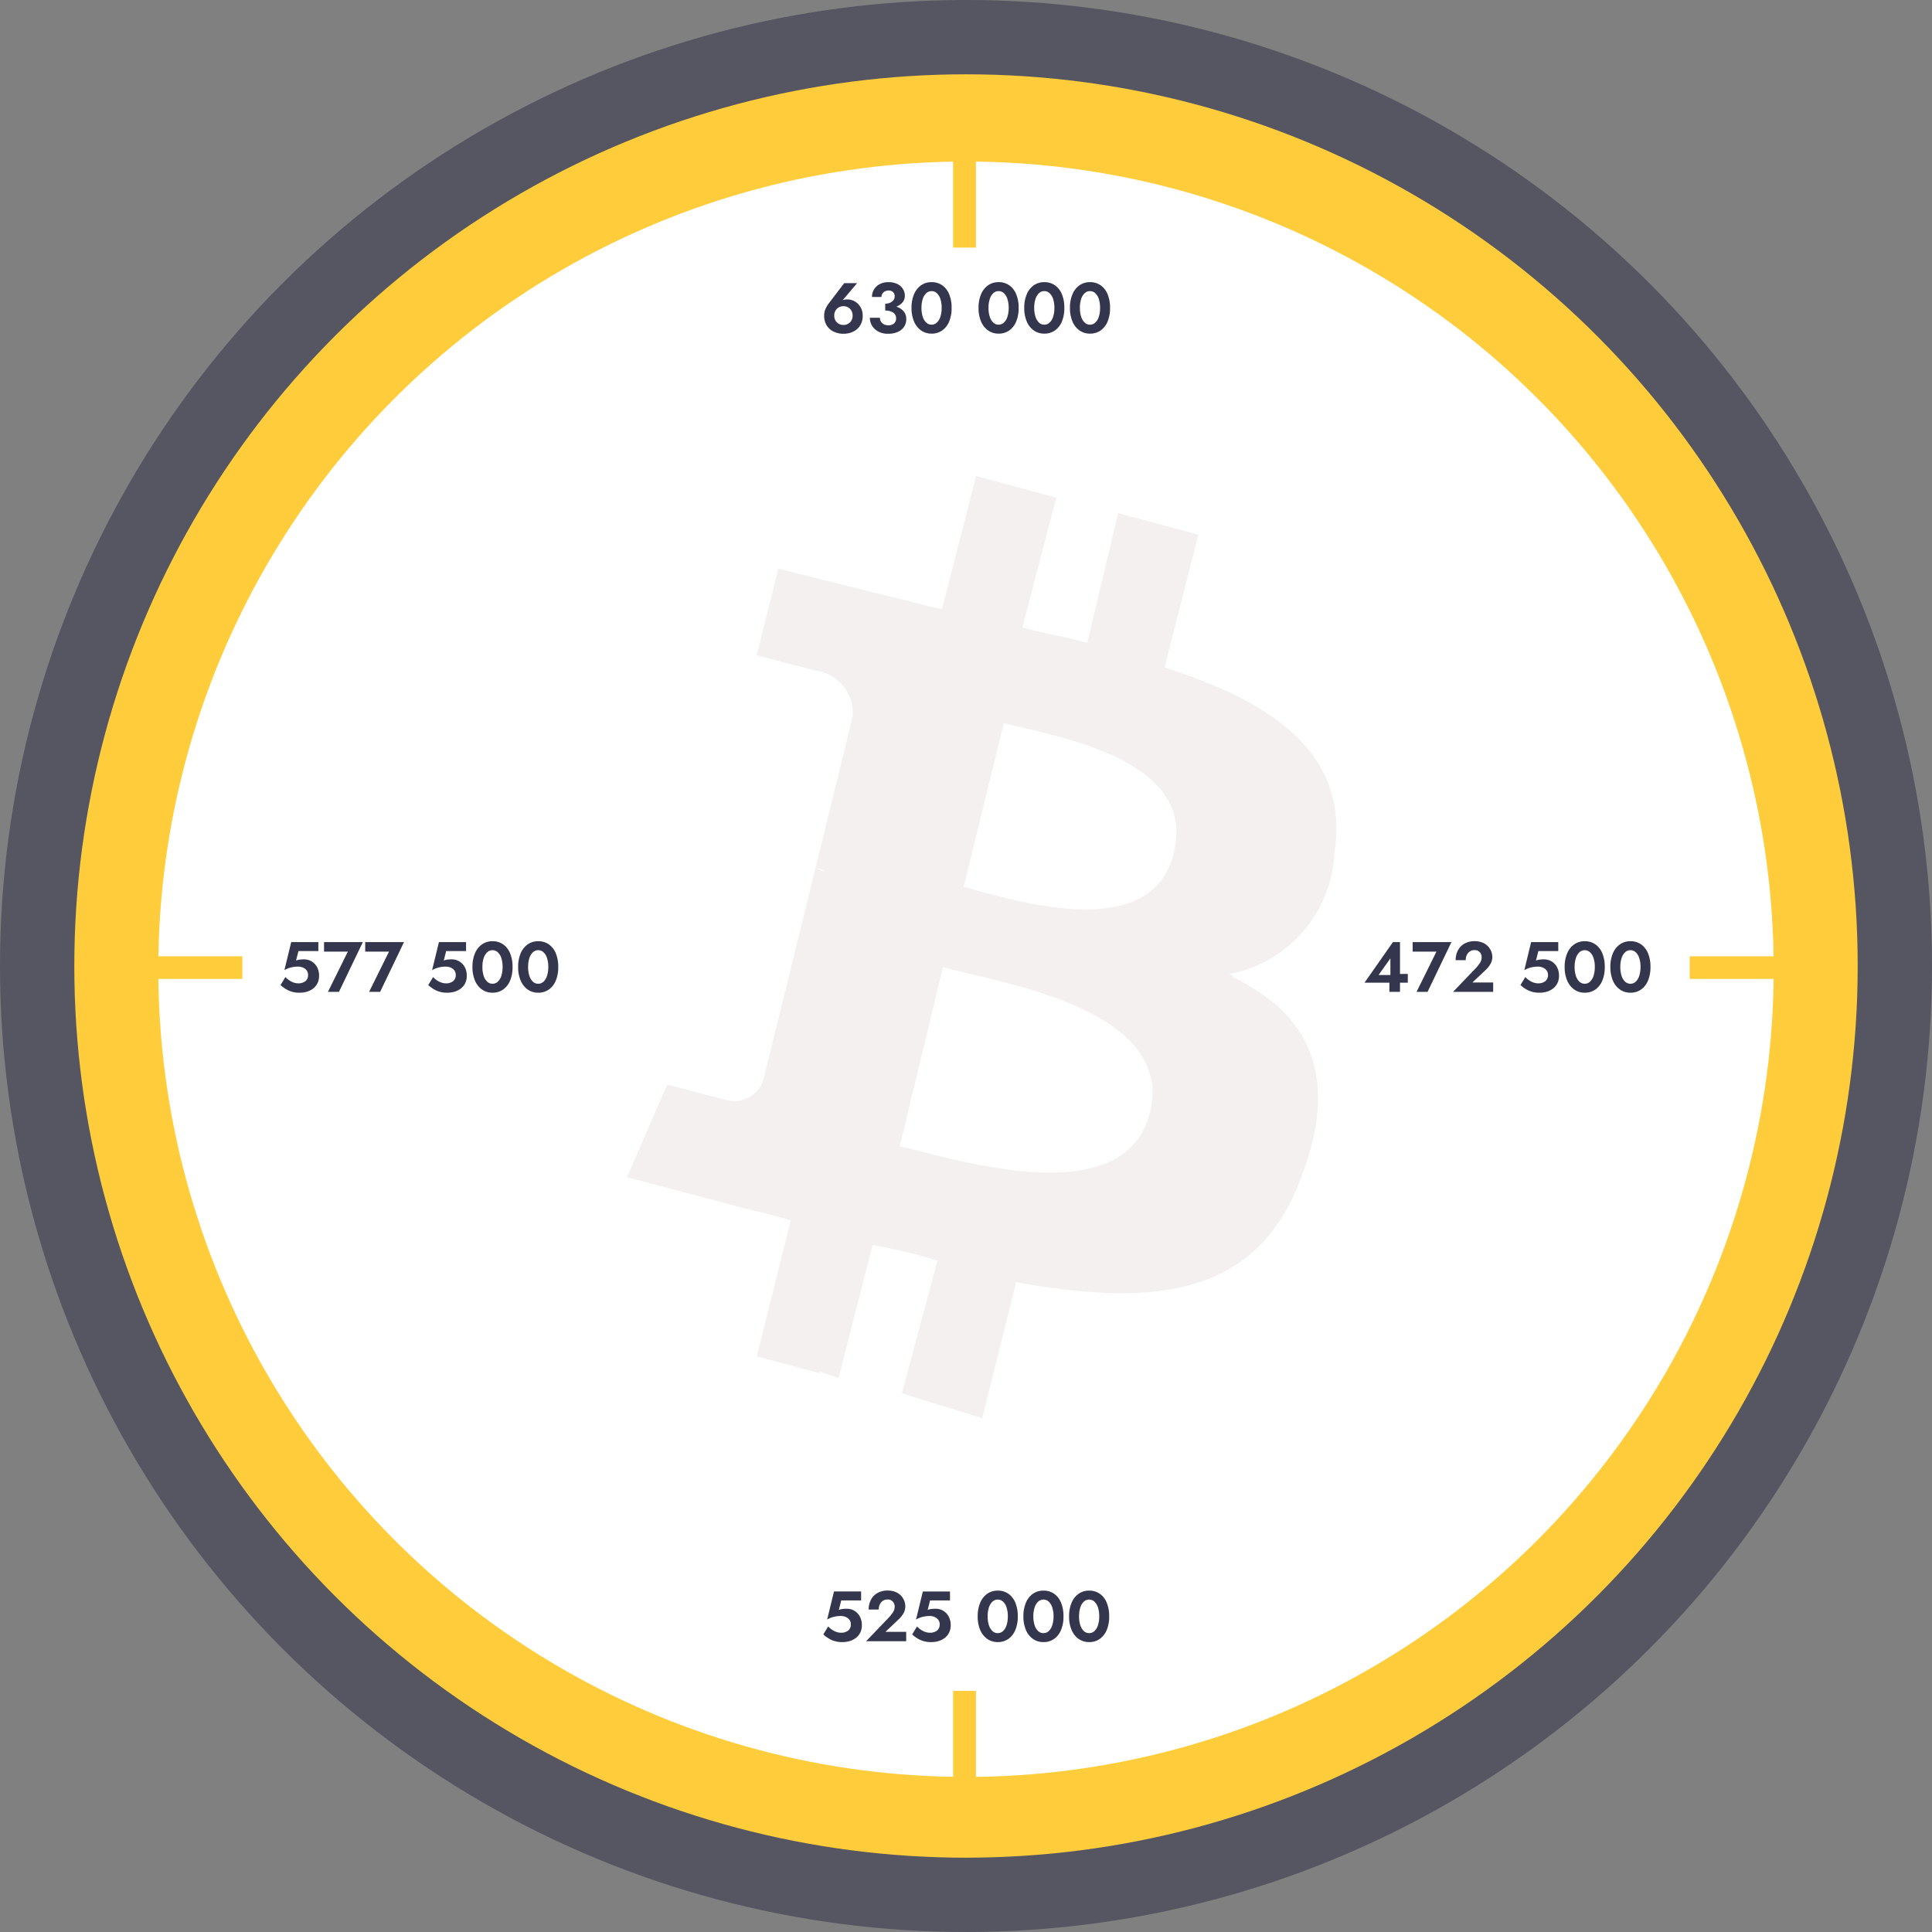 <svg xmlns="http://www.w3.org/2000/svg" width="598" height="598" viewBox="0 0 598 598">
  <rect x="0" y="0" width="598" height="598" fill="#808080" stroke="none"/>
  <g id="Group_33" data-name="Group 33" transform="translate(-684 -421)">
    <g id="Group_30" data-name="Group 30" transform="translate(23 -20)">
      <g id="Bullseye-Gradient" transform="translate(864 644)" opacity="0.41">
        <rect id="Rectangle_7" data-name="Rectangle 7" width="394" height="394" transform="translate(-101 -101)" fill="#222338"/>
        <circle id="Ellipse_17" data-name="Ellipse 17" cx="299" cy="299" r="299" transform="translate(-203 -203)" fill="#171833"/>
      </g>
      <g id="Group_2" data-name="Group 2" transform="translate(684 464)">
        <circle id="Ellipse_1" data-name="Ellipse 1" cx="276" cy="276" r="276" fill="#ffcd3b"/>
      </g>
      <circle id="Ellipse_2" data-name="Ellipse 2" cx="250" cy="250" r="250" transform="translate(710 491)" fill="#fff"/>
      <rect id="Rectangle_2" data-name="Rectangle 2" width="27" height="7" transform="translate(709 737)" fill="#ffcd3b"/>
      <rect id="Rectangle_3" data-name="Rectangle 3" width="27" height="7" transform="translate(1184 737)" fill="#ffcd3b"/>
      <rect id="Rectangle_4" data-name="Rectangle 4" width="27.423" height="7.077" transform="translate(963.077 490.212) rotate(90)" fill="#ffcd3b"/>
      <rect id="Rectangle_5" data-name="Rectangle 5" width="27.423" height="7.077" transform="translate(963.077 964.365) rotate(90)" fill="#ffcd3b"/>
      <g id="Layer_2" data-name="Layer 2" transform="translate(855.074 588.343)">
        <g id="Layer_1" data-name="Layer 1">
          <path id="Path_1" data-name="Path 1" d="M218.941,116.641c4.78-30.594-19.121-46.848-52.584-57.364l10.517-41.111-24.858-6.693-9.561,40.155c-6.692-1.912-13.385-2.868-20.078-4.78L132.894,6.693,108.036,0,97.519,41.111c-5.736-.956-11.473-2.868-16.253-3.824l-34.419-8.6-6.693,26.77,18.165,4.78A13.1,13.1,0,0,1,69.793,74.574L58.32,121.421a3.537,3.537,0,0,1,2.868.956c-.956,0-1.912-.956-2.868-.956L42.067,187.39a9.561,9.561,0,0,1-11.473,5.736l-18.165-4.78L0,217.029l32.506,8.6c6.693,1.912,12.429,2.868,18.165,4.78L40.155,272.481l19.6,5.258v-.478l5.736,1.912,10.517-41.111a152.975,152.975,0,0,1,20.078,4.78L85.09,283.954l24.858,7.649,10.517-42.067c43.023,7.649,75.53,4.78,88.915-34.419,7.84-21.416,4.972-36.713-4.78-47.8-1.052-1.147-2.2-2.295-3.346-3.346a70.749,70.749,0,0,0-13.863-8.987h.574l-1.53-.86a39.964,39.964,0,0,0,32.506-37.478Zm-57.364,81.266h0c-8.509,30.212-60.137,13.385-77.155,9.561l13.385-55.452c14.532,4.111,55.93,10.23,63.579,31.742a19.79,19.79,0,0,1,1.147,4.685A23.328,23.328,0,0,1,161.576,197.907Zm7.649-81.266c-6.693,28.682-50.672,14.341-65.013,10.517l12.429-50.672c3.729.956,9.561,2.2,16.062,3.92,18.548,4.972,42.163,14.341,36.522,36.235Z" fill="#f5f0f0"/>
        </g>
      </g>
      <path id="Path_13" data-name="Path 13" d="M12.76-4.972a5.062,5.062,0,0,1-.506,2.332A4.713,4.713,0,0,1,10.89-1a5.867,5.867,0,0,1-1.914.957A7.739,7.739,0,0,1,6.8.264,7.86,7.86,0,0,1,3.245-.451,9.911,9.911,0,0,1,.836-2.112l1.5-2.464a6.486,6.486,0,0,0,1.859,1.4,4.557,4.557,0,0,0,2.057.539,3.5,3.5,0,0,0,2.288-.671A2.353,2.353,0,0,0,9.35-5.236a2.241,2.241,0,0,0-.44-1.408,2.772,2.772,0,0,0-1.144-.869,3.865,3.865,0,0,0-1.518-.3,9.829,9.829,0,0,0-2,.22,7.771,7.771,0,0,0-2.222.88L4.136-15.4h8.4v2.772H6.38L5.632-9.68a4.184,4.184,0,0,1,1.2-.308,12.29,12.29,0,0,1,1.287-.066,4.5,4.5,0,0,1,2.31.616,4.573,4.573,0,0,1,1.694,1.749A5.454,5.454,0,0,1,12.76-4.972Zm1.54-7.48V-15.4H26.312L18.92,0H15.51l6.16-12.452Zm12.738,0V-15.4H39.05L31.658,0h-3.41l6.16-12.452Zm31.438,7.48A5.062,5.062,0,0,1,57.97-2.64,4.713,4.713,0,0,1,56.606-1a5.867,5.867,0,0,1-1.914.957,7.739,7.739,0,0,1-2.178.308,7.86,7.86,0,0,1-3.553-.715,9.911,9.911,0,0,1-2.409-1.661l1.5-2.464a6.486,6.486,0,0,0,1.859,1.4,4.557,4.557,0,0,0,2.057.539,3.5,3.5,0,0,0,2.288-.671,2.353,2.353,0,0,0,.814-1.925,2.241,2.241,0,0,0-.44-1.408,2.772,2.772,0,0,0-1.144-.869,3.865,3.865,0,0,0-1.518-.3,9.829,9.829,0,0,0-2,.22,7.771,7.771,0,0,0-2.222.88l2.112-8.69h8.4v2.772H52.1L51.348-9.68a4.184,4.184,0,0,1,1.2-.308,12.29,12.29,0,0,1,1.287-.066,4.5,4.5,0,0,1,2.31.616,4.573,4.573,0,0,1,1.694,1.749A5.454,5.454,0,0,1,58.476-4.972ZM60.236-7.7a10.545,10.545,0,0,1,.781-4.235A6.333,6.333,0,0,1,63.195-14.7a5.556,5.556,0,0,1,3.245-.968,5.63,5.63,0,0,1,3.289.968,6.19,6.19,0,0,1,2.156,2.761A10.814,10.814,0,0,1,72.644-7.7a10.732,10.732,0,0,1-.759,4.224A6.271,6.271,0,0,1,69.729-.715,5.585,5.585,0,0,1,66.44.264a5.512,5.512,0,0,1-3.245-.979,6.418,6.418,0,0,1-2.178-2.761A10.466,10.466,0,0,1,60.236-7.7Zm3.08,0A8.741,8.741,0,0,0,63.7-4.983,4.2,4.2,0,0,0,64.79-3.157a2.356,2.356,0,0,0,1.65.649,2.356,2.356,0,0,0,1.65-.649,4.2,4.2,0,0,0,1.089-1.826A8.741,8.741,0,0,0,69.564-7.7a8.715,8.715,0,0,0-.385-2.728,4.2,4.2,0,0,0-1.089-1.815,2.356,2.356,0,0,0-1.65-.649,2.356,2.356,0,0,0-1.65.649A4.2,4.2,0,0,0,63.7-10.428,8.715,8.715,0,0,0,63.316-7.7Zm11.066,0a10.545,10.545,0,0,1,.781-4.235A6.333,6.333,0,0,1,77.341-14.7a5.556,5.556,0,0,1,3.245-.968,5.63,5.63,0,0,1,3.289.968,6.19,6.19,0,0,1,2.156,2.761A10.814,10.814,0,0,1,86.79-7.7a10.732,10.732,0,0,1-.759,4.224A6.271,6.271,0,0,1,83.875-.715a5.585,5.585,0,0,1-3.289.979,5.512,5.512,0,0,1-3.245-.979,6.418,6.418,0,0,1-2.178-2.761A10.466,10.466,0,0,1,74.382-7.7Zm3.08,0a8.741,8.741,0,0,0,.385,2.717,4.2,4.2,0,0,0,1.089,1.826,2.356,2.356,0,0,0,1.65.649,2.356,2.356,0,0,0,1.65-.649,4.2,4.2,0,0,0,1.089-1.826A8.741,8.741,0,0,0,83.71-7.7a8.715,8.715,0,0,0-.385-2.728,4.2,4.2,0,0,0-1.089-1.815,2.356,2.356,0,0,0-1.65-.649,2.356,2.356,0,0,0-1.65.649,4.2,4.2,0,0,0-1.089,1.815A8.715,8.715,0,0,0,77.462-7.7Z" transform="translate(747 748)" fill="#34364d"/>
      <path id="Path_10" data-name="Path 10" d="M12.76-4.972a5.062,5.062,0,0,1-.506,2.332A4.713,4.713,0,0,1,10.89-1a5.867,5.867,0,0,1-1.914.957A7.739,7.739,0,0,1,6.8.264,7.86,7.86,0,0,1,3.245-.451,9.911,9.911,0,0,1,.836-2.112l1.5-2.464a6.486,6.486,0,0,0,1.859,1.4,4.557,4.557,0,0,0,2.057.539,3.5,3.5,0,0,0,2.288-.671A2.353,2.353,0,0,0,9.35-5.236a2.241,2.241,0,0,0-.44-1.408,2.772,2.772,0,0,0-1.144-.869,3.865,3.865,0,0,0-1.518-.3,9.829,9.829,0,0,0-2,.22,7.771,7.771,0,0,0-2.222.88L4.136-15.4h8.4v2.772H6.38L5.632-9.68a4.184,4.184,0,0,1,1.2-.308,12.29,12.29,0,0,1,1.287-.066,4.5,4.5,0,0,1,2.31.616,4.573,4.573,0,0,1,1.694,1.749A5.454,5.454,0,0,1,12.76-4.972ZM14.08,0l7-7.3A11.557,11.557,0,0,0,22.44-9.031a3.175,3.175,0,0,0,.484-1.7,2.359,2.359,0,0,0-.539-1.5,2.041,2.041,0,0,0-1.7-.682,2.449,2.449,0,0,0-1.936.858A3.292,3.292,0,0,0,18-9.812H14.872a6.441,6.441,0,0,1,.682-2.981,5.137,5.137,0,0,1,2-2.112,6.158,6.158,0,0,1,3.19-.781,6.284,6.284,0,0,1,2.42.429,4.843,4.843,0,0,1,1.7,1.144,4.938,4.938,0,0,1,1.012,1.584,4.7,4.7,0,0,1,.341,1.727,4.307,4.307,0,0,1-.616,2.244,8.4,8.4,0,0,1-1.584,1.914L20.064-2.9h6.424V0ZM40.26-4.972a5.062,5.062,0,0,1-.506,2.332A4.713,4.713,0,0,1,38.39-1a5.867,5.867,0,0,1-1.914.957A7.739,7.739,0,0,1,34.3.264a7.86,7.86,0,0,1-3.553-.715,9.911,9.911,0,0,1-2.409-1.661l1.5-2.464a6.486,6.486,0,0,0,1.859,1.4,4.557,4.557,0,0,0,2.057.539,3.5,3.5,0,0,0,2.288-.671,2.353,2.353,0,0,0,.814-1.925,2.241,2.241,0,0,0-.44-1.408,2.772,2.772,0,0,0-1.144-.869,3.865,3.865,0,0,0-1.518-.3,9.829,9.829,0,0,0-2,.22,7.771,7.771,0,0,0-2.222.88l2.112-8.69h8.4v2.772H33.88L33.132-9.68a4.184,4.184,0,0,1,1.2-.308,12.29,12.29,0,0,1,1.287-.066,4.5,4.5,0,0,1,2.31.616,4.573,4.573,0,0,1,1.694,1.749A5.454,5.454,0,0,1,40.26-4.972ZM48.62-7.7a10.545,10.545,0,0,1,.781-4.235A6.333,6.333,0,0,1,51.579-14.7a5.556,5.556,0,0,1,3.245-.968,5.63,5.63,0,0,1,3.289.968,6.19,6.19,0,0,1,2.156,2.761A10.814,10.814,0,0,1,61.028-7.7a10.732,10.732,0,0,1-.759,4.224A6.271,6.271,0,0,1,58.113-.715a5.585,5.585,0,0,1-3.289.979,5.512,5.512,0,0,1-3.245-.979A6.418,6.418,0,0,1,49.4-3.476,10.466,10.466,0,0,1,48.62-7.7Zm3.08,0a8.741,8.741,0,0,0,.385,2.717,4.2,4.2,0,0,0,1.089,1.826,2.356,2.356,0,0,0,1.65.649,2.356,2.356,0,0,0,1.65-.649,4.2,4.2,0,0,0,1.089-1.826A8.741,8.741,0,0,0,57.948-7.7a8.715,8.715,0,0,0-.385-2.728,4.2,4.2,0,0,0-1.089-1.815,2.356,2.356,0,0,0-1.65-.649,2.356,2.356,0,0,0-1.65.649,4.2,4.2,0,0,0-1.089,1.815A8.715,8.715,0,0,0,51.7-7.7Zm11.066,0a10.545,10.545,0,0,1,.781-4.235A6.333,6.333,0,0,1,65.725-14.7a5.556,5.556,0,0,1,3.245-.968,5.63,5.63,0,0,1,3.289.968,6.19,6.19,0,0,1,2.156,2.761A10.814,10.814,0,0,1,75.174-7.7a10.732,10.732,0,0,1-.759,4.224A6.271,6.271,0,0,1,72.259-.715,5.585,5.585,0,0,1,68.97.264a5.512,5.512,0,0,1-3.245-.979,6.418,6.418,0,0,1-2.178-2.761A10.466,10.466,0,0,1,62.766-7.7Zm3.08,0a8.741,8.741,0,0,0,.385,2.717A4.2,4.2,0,0,0,67.32-3.157a2.356,2.356,0,0,0,1.65.649,2.356,2.356,0,0,0,1.65-.649,4.2,4.2,0,0,0,1.089-1.826A8.741,8.741,0,0,0,72.094-7.7a8.715,8.715,0,0,0-.385-2.728,4.2,4.2,0,0,0-1.089-1.815,2.356,2.356,0,0,0-1.65-.649,2.356,2.356,0,0,0-1.65.649,4.2,4.2,0,0,0-1.089,1.815A8.715,8.715,0,0,0,65.846-7.7Zm11.066,0a10.545,10.545,0,0,1,.781-4.235A6.333,6.333,0,0,1,79.871-14.7a5.556,5.556,0,0,1,3.245-.968A5.63,5.63,0,0,1,86.4-14.7a6.19,6.19,0,0,1,2.156,2.761A10.814,10.814,0,0,1,89.32-7.7a10.732,10.732,0,0,1-.759,4.224A6.271,6.271,0,0,1,86.4-.715a5.585,5.585,0,0,1-3.289.979,5.512,5.512,0,0,1-3.245-.979,6.418,6.418,0,0,1-2.178-2.761A10.466,10.466,0,0,1,76.912-7.7Zm3.08,0a8.741,8.741,0,0,0,.385,2.717,4.2,4.2,0,0,0,1.089,1.826,2.356,2.356,0,0,0,1.65.649,2.356,2.356,0,0,0,1.65-.649,4.2,4.2,0,0,0,1.089-1.826A8.741,8.741,0,0,0,86.24-7.7a8.715,8.715,0,0,0-.385-2.728,4.2,4.2,0,0,0-1.089-1.815,2.356,2.356,0,0,0-1.65-.649,2.356,2.356,0,0,0-1.65.649,4.2,4.2,0,0,0-1.089,1.815A8.715,8.715,0,0,0,79.992-7.7Z" transform="translate(915 949)" fill="#34364d"/>
      <path id="Path_12" data-name="Path 12" d="M7.3-15.356h4L6.82-10.076a3.105,3.105,0,0,1,.7-.187,5.445,5.445,0,0,1,.792-.055,4.5,4.5,0,0,1,2.266.616,4.846,4.846,0,0,1,1.76,1.749A5.041,5.041,0,0,1,13.024-5.3a5.555,5.555,0,0,1-.8,3.058,5.16,5.16,0,0,1-2.156,1.9,6.853,6.853,0,0,1-3,.649,6.853,6.853,0,0,1-3-.649A5.16,5.16,0,0,1,1.9-2.244,5.555,5.555,0,0,1,1.1-5.3a5.172,5.172,0,0,1,.44-2.145A8.114,8.114,0,0,1,2.64-9.24ZM4.224-5.3a2.793,2.793,0,0,0,.814,2.079,2.767,2.767,0,0,0,2.024.8,2.758,2.758,0,0,0,2.035-.8A2.813,2.813,0,0,0,9.9-5.3a2.879,2.879,0,0,0-.8-2.112,2.738,2.738,0,0,0-2.035-.814,2.748,2.748,0,0,0-2.024.814A2.857,2.857,0,0,0,4.224-5.3ZM20.878.308a6.208,6.208,0,0,1-3.025-.693A4.982,4.982,0,0,1,15.917-2.2a4.672,4.672,0,0,1-.671-2.442H18.37a2.068,2.068,0,0,0,.77,1.727,2.867,2.867,0,0,0,1.826.605,2.636,2.636,0,0,0,1.727-.55,1.982,1.982,0,0,0,.671-1.628,2.042,2.042,0,0,0-.869-1.738A4.172,4.172,0,0,0,20-6.864V-9.02a3.185,3.185,0,0,0,2.145-.671,2.02,2.02,0,0,0,.781-1.573,1.825,1.825,0,0,0-.473-1.3,1.882,1.882,0,0,0-1.441-.506,2.241,2.241,0,0,0-1.551.561,1.822,1.822,0,0,0-.627,1.419H15.906a4.391,4.391,0,0,1,.638-2.354,4.455,4.455,0,0,1,1.782-1.628,5.748,5.748,0,0,1,2.684-.594,6.022,6.022,0,0,1,2.739.572,4.2,4.2,0,0,1,1.727,1.529,3.945,3.945,0,0,1,.594,2.123,3.063,3.063,0,0,1-.715,2.024A4.734,4.734,0,0,1,23.43-8.074a4.915,4.915,0,0,1,2.255,1.408A3.646,3.646,0,0,1,26.51-4.18a4.074,4.074,0,0,1-.682,2.332A4.525,4.525,0,0,1,23.881-.264,7.241,7.241,0,0,1,20.878.308ZM28.138-7.7a10.545,10.545,0,0,1,.781-4.235A6.333,6.333,0,0,1,31.1-14.7a5.556,5.556,0,0,1,3.245-.968,5.63,5.63,0,0,1,3.289.968,6.19,6.19,0,0,1,2.156,2.761A10.814,10.814,0,0,1,40.546-7.7a10.732,10.732,0,0,1-.759,4.224A6.271,6.271,0,0,1,37.631-.715a5.585,5.585,0,0,1-3.289.979A5.512,5.512,0,0,1,31.1-.715a6.418,6.418,0,0,1-2.178-2.761A10.466,10.466,0,0,1,28.138-7.7Zm3.08,0A8.741,8.741,0,0,0,31.6-4.983a4.2,4.2,0,0,0,1.089,1.826,2.356,2.356,0,0,0,1.65.649,2.356,2.356,0,0,0,1.65-.649,4.2,4.2,0,0,0,1.089-1.826A8.741,8.741,0,0,0,37.466-7.7a8.715,8.715,0,0,0-.385-2.728,4.2,4.2,0,0,0-1.089-1.815,2.356,2.356,0,0,0-1.65-.649,2.356,2.356,0,0,0-1.65.649A4.2,4.2,0,0,0,31.6-10.428,8.715,8.715,0,0,0,31.218-7.7Zm17.666,0a10.545,10.545,0,0,1,.781-4.235A6.333,6.333,0,0,1,51.843-14.7a5.556,5.556,0,0,1,3.245-.968,5.63,5.63,0,0,1,3.289.968,6.19,6.19,0,0,1,2.156,2.761A10.814,10.814,0,0,1,61.292-7.7a10.732,10.732,0,0,1-.759,4.224A6.271,6.271,0,0,1,58.377-.715a5.585,5.585,0,0,1-3.289.979,5.512,5.512,0,0,1-3.245-.979,6.418,6.418,0,0,1-2.178-2.761A10.466,10.466,0,0,1,48.884-7.7Zm3.08,0a8.741,8.741,0,0,0,.385,2.717,4.2,4.2,0,0,0,1.089,1.826,2.356,2.356,0,0,0,1.65.649,2.356,2.356,0,0,0,1.65-.649,4.2,4.2,0,0,0,1.089-1.826A8.741,8.741,0,0,0,58.212-7.7a8.715,8.715,0,0,0-.385-2.728,4.2,4.2,0,0,0-1.089-1.815,2.356,2.356,0,0,0-1.65-.649,2.356,2.356,0,0,0-1.65.649,4.2,4.2,0,0,0-1.089,1.815A8.715,8.715,0,0,0,51.964-7.7Zm11.066,0a10.545,10.545,0,0,1,.781-4.235A6.333,6.333,0,0,1,65.989-14.7a5.556,5.556,0,0,1,3.245-.968,5.63,5.63,0,0,1,3.289.968,6.19,6.19,0,0,1,2.156,2.761A10.814,10.814,0,0,1,75.438-7.7a10.732,10.732,0,0,1-.759,4.224A6.271,6.271,0,0,1,72.523-.715a5.585,5.585,0,0,1-3.289.979,5.512,5.512,0,0,1-3.245-.979,6.418,6.418,0,0,1-2.178-2.761A10.466,10.466,0,0,1,63.03-7.7Zm3.08,0A8.741,8.741,0,0,0,66.5-4.983a4.2,4.2,0,0,0,1.089,1.826,2.356,2.356,0,0,0,1.65.649,2.356,2.356,0,0,0,1.65-.649,4.2,4.2,0,0,0,1.089-1.826A8.741,8.741,0,0,0,72.358-7.7a8.715,8.715,0,0,0-.385-2.728,4.2,4.2,0,0,0-1.089-1.815,2.356,2.356,0,0,0-1.65-.649,2.356,2.356,0,0,0-1.65.649A4.2,4.2,0,0,0,66.5-10.428,8.715,8.715,0,0,0,66.11-7.7Zm11.066,0a10.545,10.545,0,0,1,.781-4.235A6.333,6.333,0,0,1,80.135-14.7a5.556,5.556,0,0,1,3.245-.968,5.63,5.63,0,0,1,3.289.968,6.19,6.19,0,0,1,2.156,2.761A10.814,10.814,0,0,1,89.584-7.7a10.732,10.732,0,0,1-.759,4.224A6.271,6.271,0,0,1,86.669-.715,5.585,5.585,0,0,1,83.38.264a5.512,5.512,0,0,1-3.245-.979,6.418,6.418,0,0,1-2.178-2.761A10.466,10.466,0,0,1,77.176-7.7Zm3.08,0a8.741,8.741,0,0,0,.385,2.717A4.2,4.2,0,0,0,81.73-3.157a2.356,2.356,0,0,0,1.65.649,2.356,2.356,0,0,0,1.65-.649,4.2,4.2,0,0,0,1.089-1.826A8.741,8.741,0,0,0,86.5-7.7a8.715,8.715,0,0,0-.385-2.728,4.2,4.2,0,0,0-1.089-1.815,2.356,2.356,0,0,0-1.65-.649,2.356,2.356,0,0,0-1.65.649,4.2,4.2,0,0,0-1.089,1.815A8.715,8.715,0,0,0,80.256-7.7Z" transform="translate(915 544)" fill="#34364d"/>
      <path id="Path_11" data-name="Path 11" d="M.352-2.838,9.152-15.4H11.33v9.856h2.42v2.706H11.33V0H8.052V-2.838ZM8.36-5.214v-5.148L4.708-5.214Zm6.886-7.238V-15.4H27.258L19.866,0h-3.41l6.16-12.452ZM27.764,0l7-7.3a11.557,11.557,0,0,0,1.364-1.727,3.175,3.175,0,0,0,.484-1.7,2.359,2.359,0,0,0-.539-1.5,2.041,2.041,0,0,0-1.705-.682,2.449,2.449,0,0,0-1.936.858,3.292,3.292,0,0,0-.748,2.244H28.556a6.441,6.441,0,0,1,.682-2.981,5.137,5.137,0,0,1,2-2.112,6.158,6.158,0,0,1,3.19-.781,6.284,6.284,0,0,1,2.42.429,4.843,4.843,0,0,1,1.705,1.144,4.938,4.938,0,0,1,1.012,1.584,4.7,4.7,0,0,1,.341,1.727,4.306,4.306,0,0,1-.616,2.244,8.4,8.4,0,0,1-1.584,1.914L33.748-2.9h6.424V0Zm32.78-4.972a5.062,5.062,0,0,1-.506,2.332A4.713,4.713,0,0,1,58.674-1a5.867,5.867,0,0,1-1.914.957,7.739,7.739,0,0,1-2.178.308,7.86,7.86,0,0,1-3.553-.715A9.911,9.911,0,0,1,48.62-2.112l1.5-2.464a6.486,6.486,0,0,0,1.859,1.4,4.557,4.557,0,0,0,2.057.539,3.5,3.5,0,0,0,2.288-.671,2.353,2.353,0,0,0,.814-1.925,2.241,2.241,0,0,0-.44-1.408,2.772,2.772,0,0,0-1.144-.869,3.865,3.865,0,0,0-1.518-.3,9.829,9.829,0,0,0-2,.22,7.771,7.771,0,0,0-2.222.88L51.92-15.4h8.4v2.772h-6.16L53.416-9.68a4.184,4.184,0,0,1,1.2-.308,12.29,12.29,0,0,1,1.287-.066,4.5,4.5,0,0,1,2.31.616,4.573,4.573,0,0,1,1.694,1.749A5.454,5.454,0,0,1,60.544-4.972ZM62.3-7.7a10.545,10.545,0,0,1,.781-4.235A6.333,6.333,0,0,1,65.263-14.7a5.556,5.556,0,0,1,3.245-.968A5.63,5.63,0,0,1,71.8-14.7a6.19,6.19,0,0,1,2.156,2.761A10.814,10.814,0,0,1,74.712-7.7a10.732,10.732,0,0,1-.759,4.224A6.271,6.271,0,0,1,71.8-.715a5.585,5.585,0,0,1-3.289.979,5.512,5.512,0,0,1-3.245-.979,6.418,6.418,0,0,1-2.178-2.761A10.466,10.466,0,0,1,62.3-7.7Zm3.08,0a8.741,8.741,0,0,0,.385,2.717,4.2,4.2,0,0,0,1.089,1.826,2.356,2.356,0,0,0,1.65.649,2.356,2.356,0,0,0,1.65-.649,4.2,4.2,0,0,0,1.089-1.826A8.741,8.741,0,0,0,71.632-7.7a8.716,8.716,0,0,0-.385-2.728,4.2,4.2,0,0,0-1.089-1.815,2.356,2.356,0,0,0-1.65-.649,2.356,2.356,0,0,0-1.65.649,4.2,4.2,0,0,0-1.089,1.815A8.715,8.715,0,0,0,65.384-7.7Zm11.066,0a10.545,10.545,0,0,1,.781-4.235A6.333,6.333,0,0,1,79.409-14.7a5.556,5.556,0,0,1,3.245-.968,5.63,5.63,0,0,1,3.289.968A6.19,6.19,0,0,1,88.1-11.935,10.814,10.814,0,0,1,88.858-7.7,10.732,10.732,0,0,1,88.1-3.476,6.271,6.271,0,0,1,85.943-.715a5.585,5.585,0,0,1-3.289.979,5.512,5.512,0,0,1-3.245-.979,6.418,6.418,0,0,1-2.178-2.761A10.466,10.466,0,0,1,76.45-7.7Zm3.08,0a8.741,8.741,0,0,0,.385,2.717A4.2,4.2,0,0,0,81-3.157a2.356,2.356,0,0,0,1.65.649,2.356,2.356,0,0,0,1.65-.649,4.2,4.2,0,0,0,1.089-1.826A8.741,8.741,0,0,0,85.778-7.7a8.715,8.715,0,0,0-.385-2.728A4.2,4.2,0,0,0,84.3-12.243a2.356,2.356,0,0,0-1.65-.649,2.356,2.356,0,0,0-1.65.649,4.2,4.2,0,0,0-1.089,1.815A8.715,8.715,0,0,0,79.53-7.7Z" transform="translate(1083 748)" fill="#34364d"/>
    </g>
  </g>
</svg>
